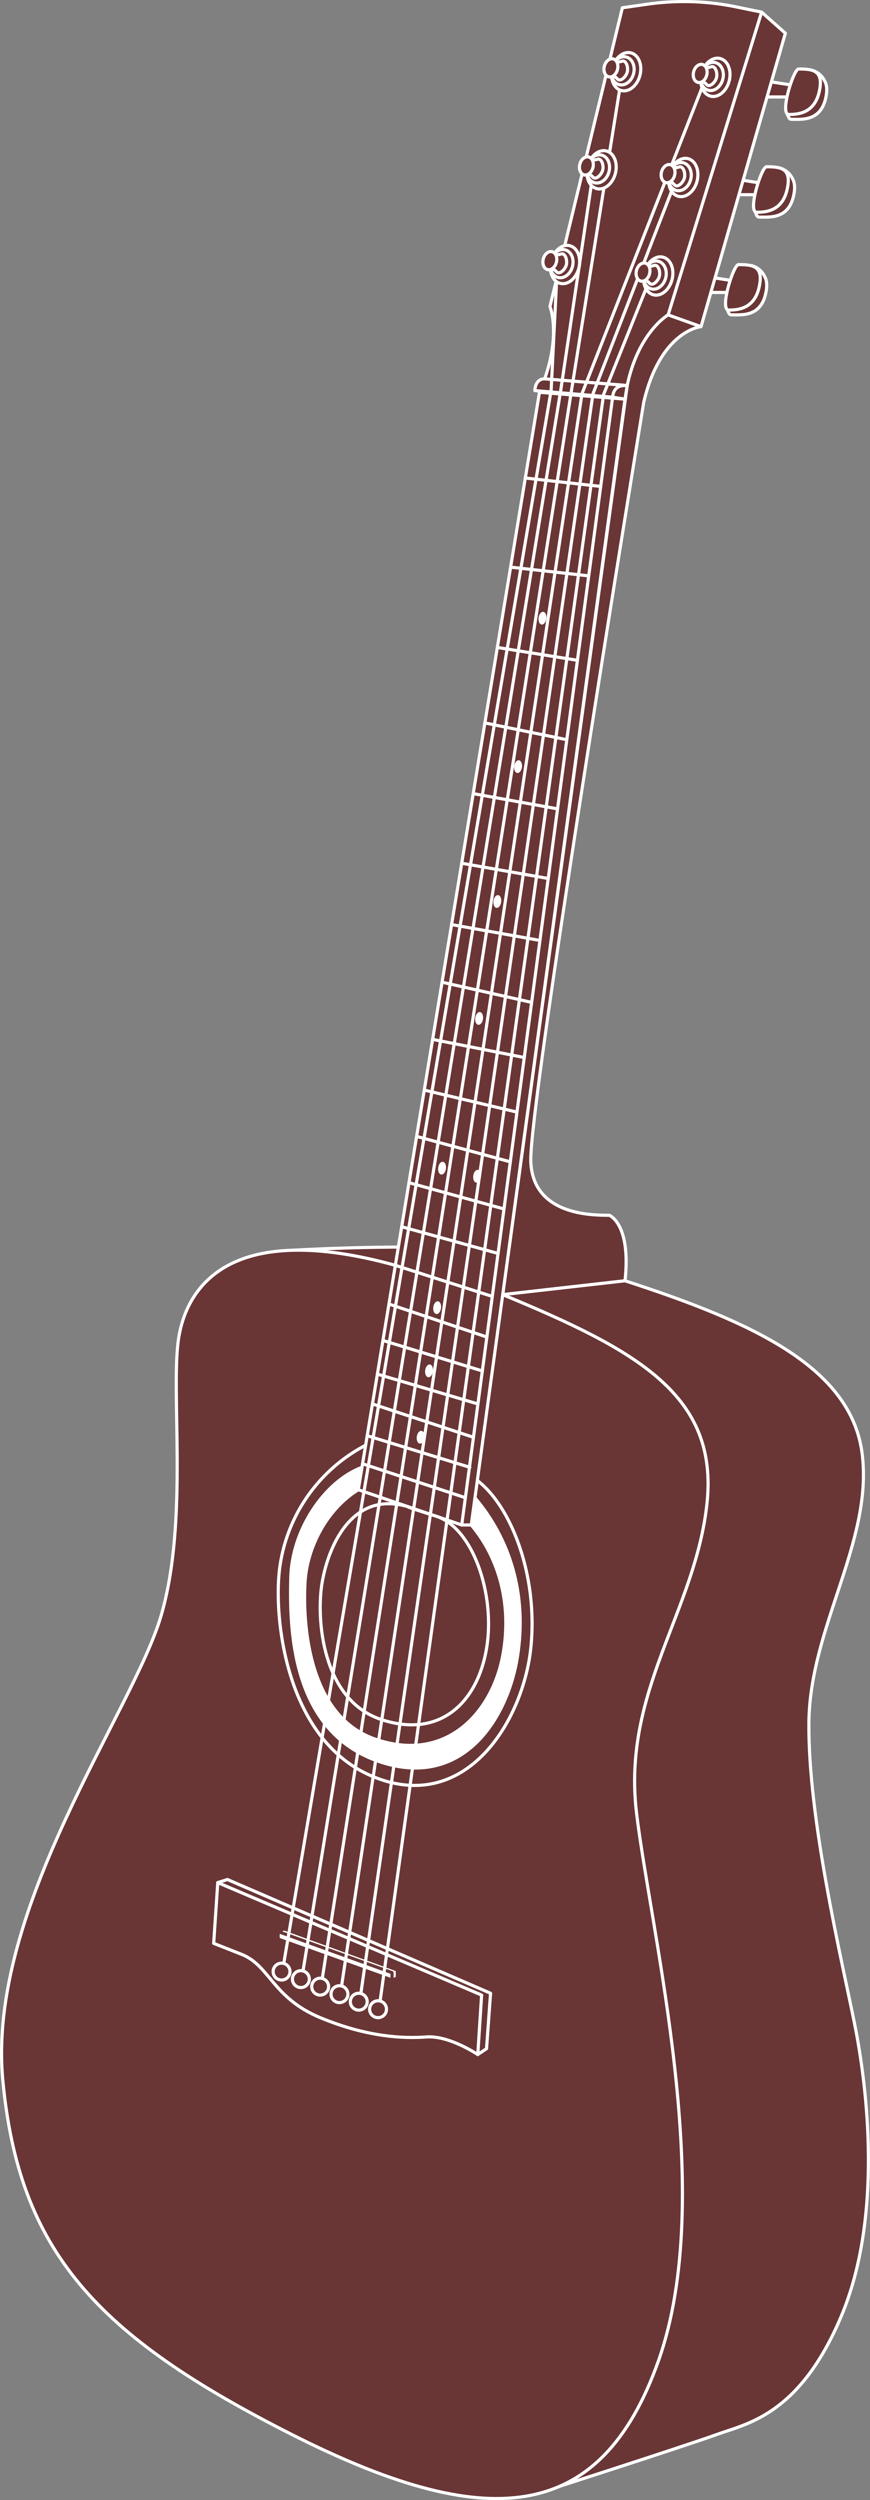<svg xmlns="http://www.w3.org/2000/svg" viewBox="0 0 276.38 793.67"><rect x="0" y="0" width="276.38" height="793.67" fill="#808080" stroke="none"/><defs><style>.cls-1{fill:#693635;}.cls-1,.cls-3,.cls-5{stroke:#fff;}.cls-1,.cls-2,.cls-3,.cls-5{stroke-linecap:round;stroke-linejoin:round;}.cls-2,.cls-3,.cls-4{fill:#fff;}.cls-2{stroke:#693635;}.cls-5{fill:none;}</style></defs><g id="Capa_2" data-name="Capa 2"><g id="Capa_1-2" data-name="Capa 1"><path class="cls-1" d="M91.47,397c18.35-1.1,35.08-1.1,35.08-1.1v9.34"/><path class="cls-1" d="M251.06,26.94l-8.91-1.39-1.34,5.23h9.25"/><path class="cls-1" d="M250.06,36.12c.87,1.88.47,1.77,2.59,1.77,3,0,8.11.06,9.65-6.72.64-2.85.27-4.48-.41-5.62a6.33,6.33,0,0,0-4.05-3.27"/><path class="cls-1" d="M253.7,21.9c-1.62,0-6.13,14.44-3.1,14.44s8.12-.43,9.65-7.22S258.28,21.9,253.7,21.9Z"/><path class="cls-1" d="M240.85,58,232,56.59l-1.34,5.22h9.25"/><path class="cls-1" d="M239.86,67.15c.86,1.89.47,1.78,2.59,1.78,3,0,8.11.06,9.64-6.72.65-2.85.27-4.48-.4-5.62a6.35,6.35,0,0,0-4.05-3.28"/><path class="cls-1" d="M243.5,52.94c-1.62,0-6.13,14.44-3.1,14.44s8.11-.44,9.65-7.22S248.08,52.94,243.5,52.94Z"/><path class="cls-1" d="M232,89l-8.9-1.39-1.34,5.23H231"/><path class="cls-1" d="M231,98.19c.86,1.88.47,1.77,2.58,1.77,3,0,8.12.07,9.65-6.72.65-2.85.27-4.48-.4-5.62a6.33,6.33,0,0,0-4-3.27"/><path class="cls-1" d="M234.6,84c-1.62,0-6.13,14.43-3.1,14.43s8.11-.43,9.65-7.22S239.18,84,234.6,84Z"/><path class="cls-1" d="M199.25,122.39,159.7,411l38.85-4.39c2-18.17-5-20.81-5-20.81-5.59,0-24.23,0-24.93-17s31.92-216.69,35.88-241.1c5.37-22.9,18.2-24,18.2-24l26.79-93.15-7.52-6.68"/><path class="cls-1" d="M169.75,791.89s48.26-15.51,57.86-19,26.33-6.06,39.61-37.51,8.39-72.47,4.2-93.21-14.8-65.24-14.45-95.47,20.27-57.15,16.95-84.93-35.12-42.12-75.37-55.17L159.7,411"/><path class="cls-1" d="M159.7,411c43,17.75,68.61,32.09,64.88,66.4s-27,59.46-22.37,98.14,25.63,121.17,7,173.83-55.28,54.52-116.88,23.3S6,714.86.89,660.34s41.48-117.1,50.33-147.56,2.8-71.61,5.59-88.32,17.19-37,68.78-22.77"/><polyline class="cls-1" points="151.77 652.24 154.56 650.38 155.84 632.78 72.25 596.67 69.18 597.65"/><path class="cls-1" d="M69.18,597.65,153,633.36l-1.22,18.88s-9.09-6.11-16.26-5.59-18.65.16-33.79-6.12S85.71,624,76.8,620.45l-8.92-3.51Z"/><polyline class="cls-2" points="88.36 613.2 90.23 612.33 126.23 625.38 126.23 627.94 124.54 628.58"/><polygon class="cls-2" points="88.36 613.2 124.54 626.25 124.54 628.58 88.36 615.59 88.36 613.2"/><path class="cls-1" d="M151.63,470c10.66,8.07,19.4,30.09,17,53.15s-20.5,52.91-50,40.9c-28.31-11.54-31.9-51.69-29.71-66.76a51.57,51.57,0,0,1,27.27-38.5"/><path class="cls-3" d="M115,465.81c-12,4.52-22.27,19.94-22.62,35s-.34,47.89,26.92,58,41.94-12.93,45.08-32.85-2.44-37.4-13.5-50.46l-1.17,8.63c7.68,9,13.34,23.65,10,41.48S142,559.84,119.3,552.15,96.23,512,96.93,501.82s6.52-22.48,16.89-28.89Z"/><path class="cls-1" d="M199.25,122.39c3.55-17,13-22.43,13-22.43l29.7-96.11-8.24-1.69a82,82,0,0,0-28-.84l-8,1.15-23,94.84s3.45,8.43-1.69,23Z"/><path class="cls-1" d="M198.55,126.71l-3.93-.61s-.32-4.1,4.63-3.71Z"/><path class="cls-1" d="M173,120.27c-3.09,0-3.09,3.73-3.09,3.73l24.73,2.1c.17-2.89,2.09-4,4.63-3.71Z"/><polygon class="cls-1" points="198.55 126.71 149.71 484.12 146.68 484.12 113.82 472.93 171.38 124.54 198.55 126.71"/><line class="cls-1" x1="194.62" y1="126.1" x2="146.68" y2="484.11"/><path class="cls-1" d="M129.9,478.4c-18.29-5.59-25.71,12.94-27.59,24.12s-.14,37.05,18.73,43.34,30.76-5.59,33.56-22.72-4.42-38.12-16-41.78S129.9,478.4,129.9,478.4Z"/><line class="cls-1" x1="166.88" y1="151.75" x2="190.82" y2="154.42"/><line class="cls-1" x1="162.5" y1="180.08" x2="186.45" y2="182.75"/><line class="cls-1" x1="157.99" y1="205.54" x2="183.43" y2="209.62"/><line class="cls-1" x1="154.04" y1="229.5" x2="180.06" y2="234.83"/><line class="cls-1" x1="150.33" y1="251.95" x2="177.12" y2="256.78"/><line class="cls-1" x1="146.68" y1="274.05" x2="174.16" y2="278.89"/><line class="cls-1" x1="143.46" y1="293.52" x2="170.71" y2="298.41"/><line class="cls-1" x1="140.44" y1="311.81" x2="168.89" y2="318.22"/><line class="cls-1" x1="137.44" y1="329.96" x2="166.55" y2="335.73"/><line class="cls-1" x1="134.78" y1="346.06" x2="163.72" y2="352.93"/><line class="cls-1" x1="132.35" y1="360.76" x2="162.11" y2="368.84"/><line class="cls-1" x1="129.92" y1="375.46" x2="159.7" y2="383.69"/><line class="cls-1" x1="127.61" y1="389.44" x2="158.22" y2="397.92"/><line class="cls-1" x1="125.59" y1="401.69" x2="156.19" y2="411.5"/><line class="cls-1" x1="123.56" y1="413.98" x2="154.66" y2="424.46"/><line class="cls-1" x1="153.22" y1="435.22" x2="121.65" y2="425.54"/><line class="cls-1" x1="119.88" y1="436.23" x2="151.82" y2="445.7"/><line class="cls-1" x1="118.32" y1="445.7" x2="150.4" y2="456.29"/><line class="cls-1" x1="116.65" y1="455.78" x2="149.25" y2="465.81"/><line class="cls-1" x1="115.18" y1="464.69" x2="147.83" y2="475.46"/><ellipse class="cls-4" cx="171.97" cy="195.03" rx="2.04" ry="1.24" transform="matrix(0.13, -0.99, 0.99, 0.13, -43.11, 341.15)"/><ellipse class="cls-4" cx="164.59" cy="243.39" rx="2.04" ry="1.24" transform="translate(-97.54 376.12) rotate(-82.79)"/><ellipse class="cls-4" cx="157.99" cy="286.21" rx="2.04" ry="1.24" transform="translate(-145.79 407.01) rotate(-82.79)"/><ellipse class="cls-4" cx="152.21" cy="323.34" rx="2.04" ry="1.24" transform="translate(-187.68 433.74) rotate(-82.79)"/><ellipse class="cls-4" cx="140.44" cy="370.87" rx="2.04" ry="1.24" transform="translate(-245.13 463.63) rotate(-82.79)"/><ellipse class="cls-4" cx="151.58" cy="373.43" rx="2.04" ry="1.24" transform="translate(-237.93 476.93) rotate(-82.79)"/><ellipse class="cls-4" cx="139.11" cy="413.01" rx="2.04" ry="1.24" transform="matrix(0.13, -0.99, 0.99, 0.13, -288.09, 499.16)"/><ellipse class="cls-4" cx="136.3" cy="435.22" rx="2.04" ry="1.24" transform="translate(-312.59 515.79) rotate(-82.79)"/><ellipse class="cls-4" cx="133.63" cy="456.29" rx="2.04" ry="1.24" transform="translate(-335.83 531.57) rotate(-82.79)"/><line class="cls-1" x1="222.66" y1="103.68" x2="212.23" y2="99.96"/><polyline class="cls-5" points="206.72 87.93 191.75 125.23 120.51 636.99"/><polyline class="cls-5" points="214.83 56.89 188.38 125 114.38 634.6"/><polyline class="cls-5" points="224.94 22.92 184.89 124.96 108.25 632.21"/><polyline class="cls-5" points="197.8 22.49 181.47 124.45 102.11 629.82"/><polyline class="cls-5" points="188.82 52.19 178.15 123.8 95.98 627.43"/><polyline class="cls-5" points="89.85 625.04 175.08 123.94 177.16 82.42"/><circle class="cls-1" cx="89.45" cy="625.9" r="2.68"/><circle class="cls-1" cx="95.58" cy="628.29" r="2.68"/><circle class="cls-1" cx="101.71" cy="630.68" r="2.68"/><circle class="cls-1" cx="107.84" cy="633.07" r="2.68"/><circle class="cls-1" cx="113.97" cy="635.46" r="2.68"/><circle class="cls-1" cx="120.1" cy="637.85" r="2.68"/><ellipse class="cls-1" cx="227.25" cy="24.54" rx="6.17" ry="4.54" transform="translate(147.38 238.71) rotate(-75.71)"/><ellipse class="cls-1" cx="226.15" cy="24.26" rx="4.53" ry="3.58" transform="translate(146.82 237.43) rotate(-75.71)"/><path class="cls-1" d="M221.71,26.15s1.08-1.18,2.81.72c.87,1,2.7-.67,3.1-2.23s-.43-3.87-1.65-3.45c-2.43.84-2.82-.71-2.82-.71"/><ellipse class="cls-1" cx="222.43" cy="23.31" rx="2.93" ry="2.15" transform="translate(144.94 233.11) rotate(-75.71)"/><ellipse class="cls-1" cx="217.05" cy="56.35" rx="6.17" ry="4.54" transform="translate(108.87 252.77) rotate(-75.71)"/><ellipse class="cls-1" cx="215.95" cy="56.07" rx="4.53" ry="3.58" transform="translate(108.32 251.5) rotate(-75.71)"/><path class="cls-1" d="M211.5,58s1.09-1.19,2.82.71c.87,1,2.7-.66,3.1-2.23S217,52.58,215.76,53c-2.43.84-2.81-.72-2.81-.72"/><ellipse class="cls-1" cx="212.23" cy="55.12" rx="2.93" ry="2.15" transform="translate(106.43 247.18) rotate(-75.71)"/><ellipse class="cls-1" cx="209.1" cy="87.61" rx="6.17" ry="4.54" transform="translate(72.59 268.62) rotate(-75.71)"/><ellipse class="cls-1" cx="208" cy="87.33" rx="4.53" ry="3.58" transform="translate(72.04 267.34) rotate(-75.71)"/><path class="cls-1" d="M203.56,89.22s1.08-1.19,2.81.71c.87,1,2.7-.66,3.1-2.23s-.43-3.86-1.66-3.44c-2.43.84-2.81-.72-2.81-.72"/><ellipse class="cls-1" cx="204.28" cy="86.38" rx="2.93" ry="2.15" transform="translate(70.15 263.02) rotate(-75.71)"/><ellipse class="cls-1" cx="198.9" cy="22.77" rx="6.17" ry="4.54" transform="translate(127.75 209.89) rotate(-75.71)"/><ellipse class="cls-1" cx="197.8" cy="22.49" rx="4.53" ry="3.58" transform="translate(127.19 208.61) rotate(-75.71)"/><path class="cls-1" d="M193.35,24.37s1.09-1.18,2.82.72c.87,1,2.7-.66,3.1-2.23s-.43-3.87-1.66-3.44c-2.43.84-2.81-.72-2.81-.72"/><ellipse class="cls-1" cx="194.08" cy="21.54" rx="2.93" ry="2.15" transform="translate(125.3 204.3) rotate(-75.71)"/><ellipse class="cls-1" cx="191.1" cy="53.9" rx="6.17" ry="4.54" transform="translate(91.7 225.79) rotate(-75.71)"/><ellipse class="cls-1" cx="190" cy="53.62" rx="4.53" ry="3.58" transform="translate(91.14 224.51) rotate(-75.71)"/><path class="cls-1" d="M185.56,55.51s1.08-1.18,2.81.72c.87,1,2.7-.67,3.1-2.24s-.43-3.86-1.65-3.44c-2.43.84-2.82-.71-2.82-.71"/><ellipse class="cls-1" cx="186.28" cy="52.67" rx="2.93" ry="2.15" transform="translate(89.26 220.19) rotate(-75.71)"/><ellipse class="cls-1" cx="179.49" cy="83.98" rx="6.17" ry="4.54" transform="translate(53.81 237.19) rotate(-75.71)"/><ellipse class="cls-1" cx="178.39" cy="83.7" rx="4.53" ry="3.58" transform="translate(53.26 235.91) rotate(-75.71)"/><path class="cls-1" d="M174,85.58s1.08-1.18,2.81.72c.88,1,2.7-.66,3.1-2.23s-.43-3.87-1.65-3.44c-2.43.84-2.82-.72-2.82-.72"/><ellipse class="cls-1" cx="174.67" cy="82.75" rx="2.93" ry="2.15" transform="translate(51.37 231.59) rotate(-75.71)"/></g></g></svg>